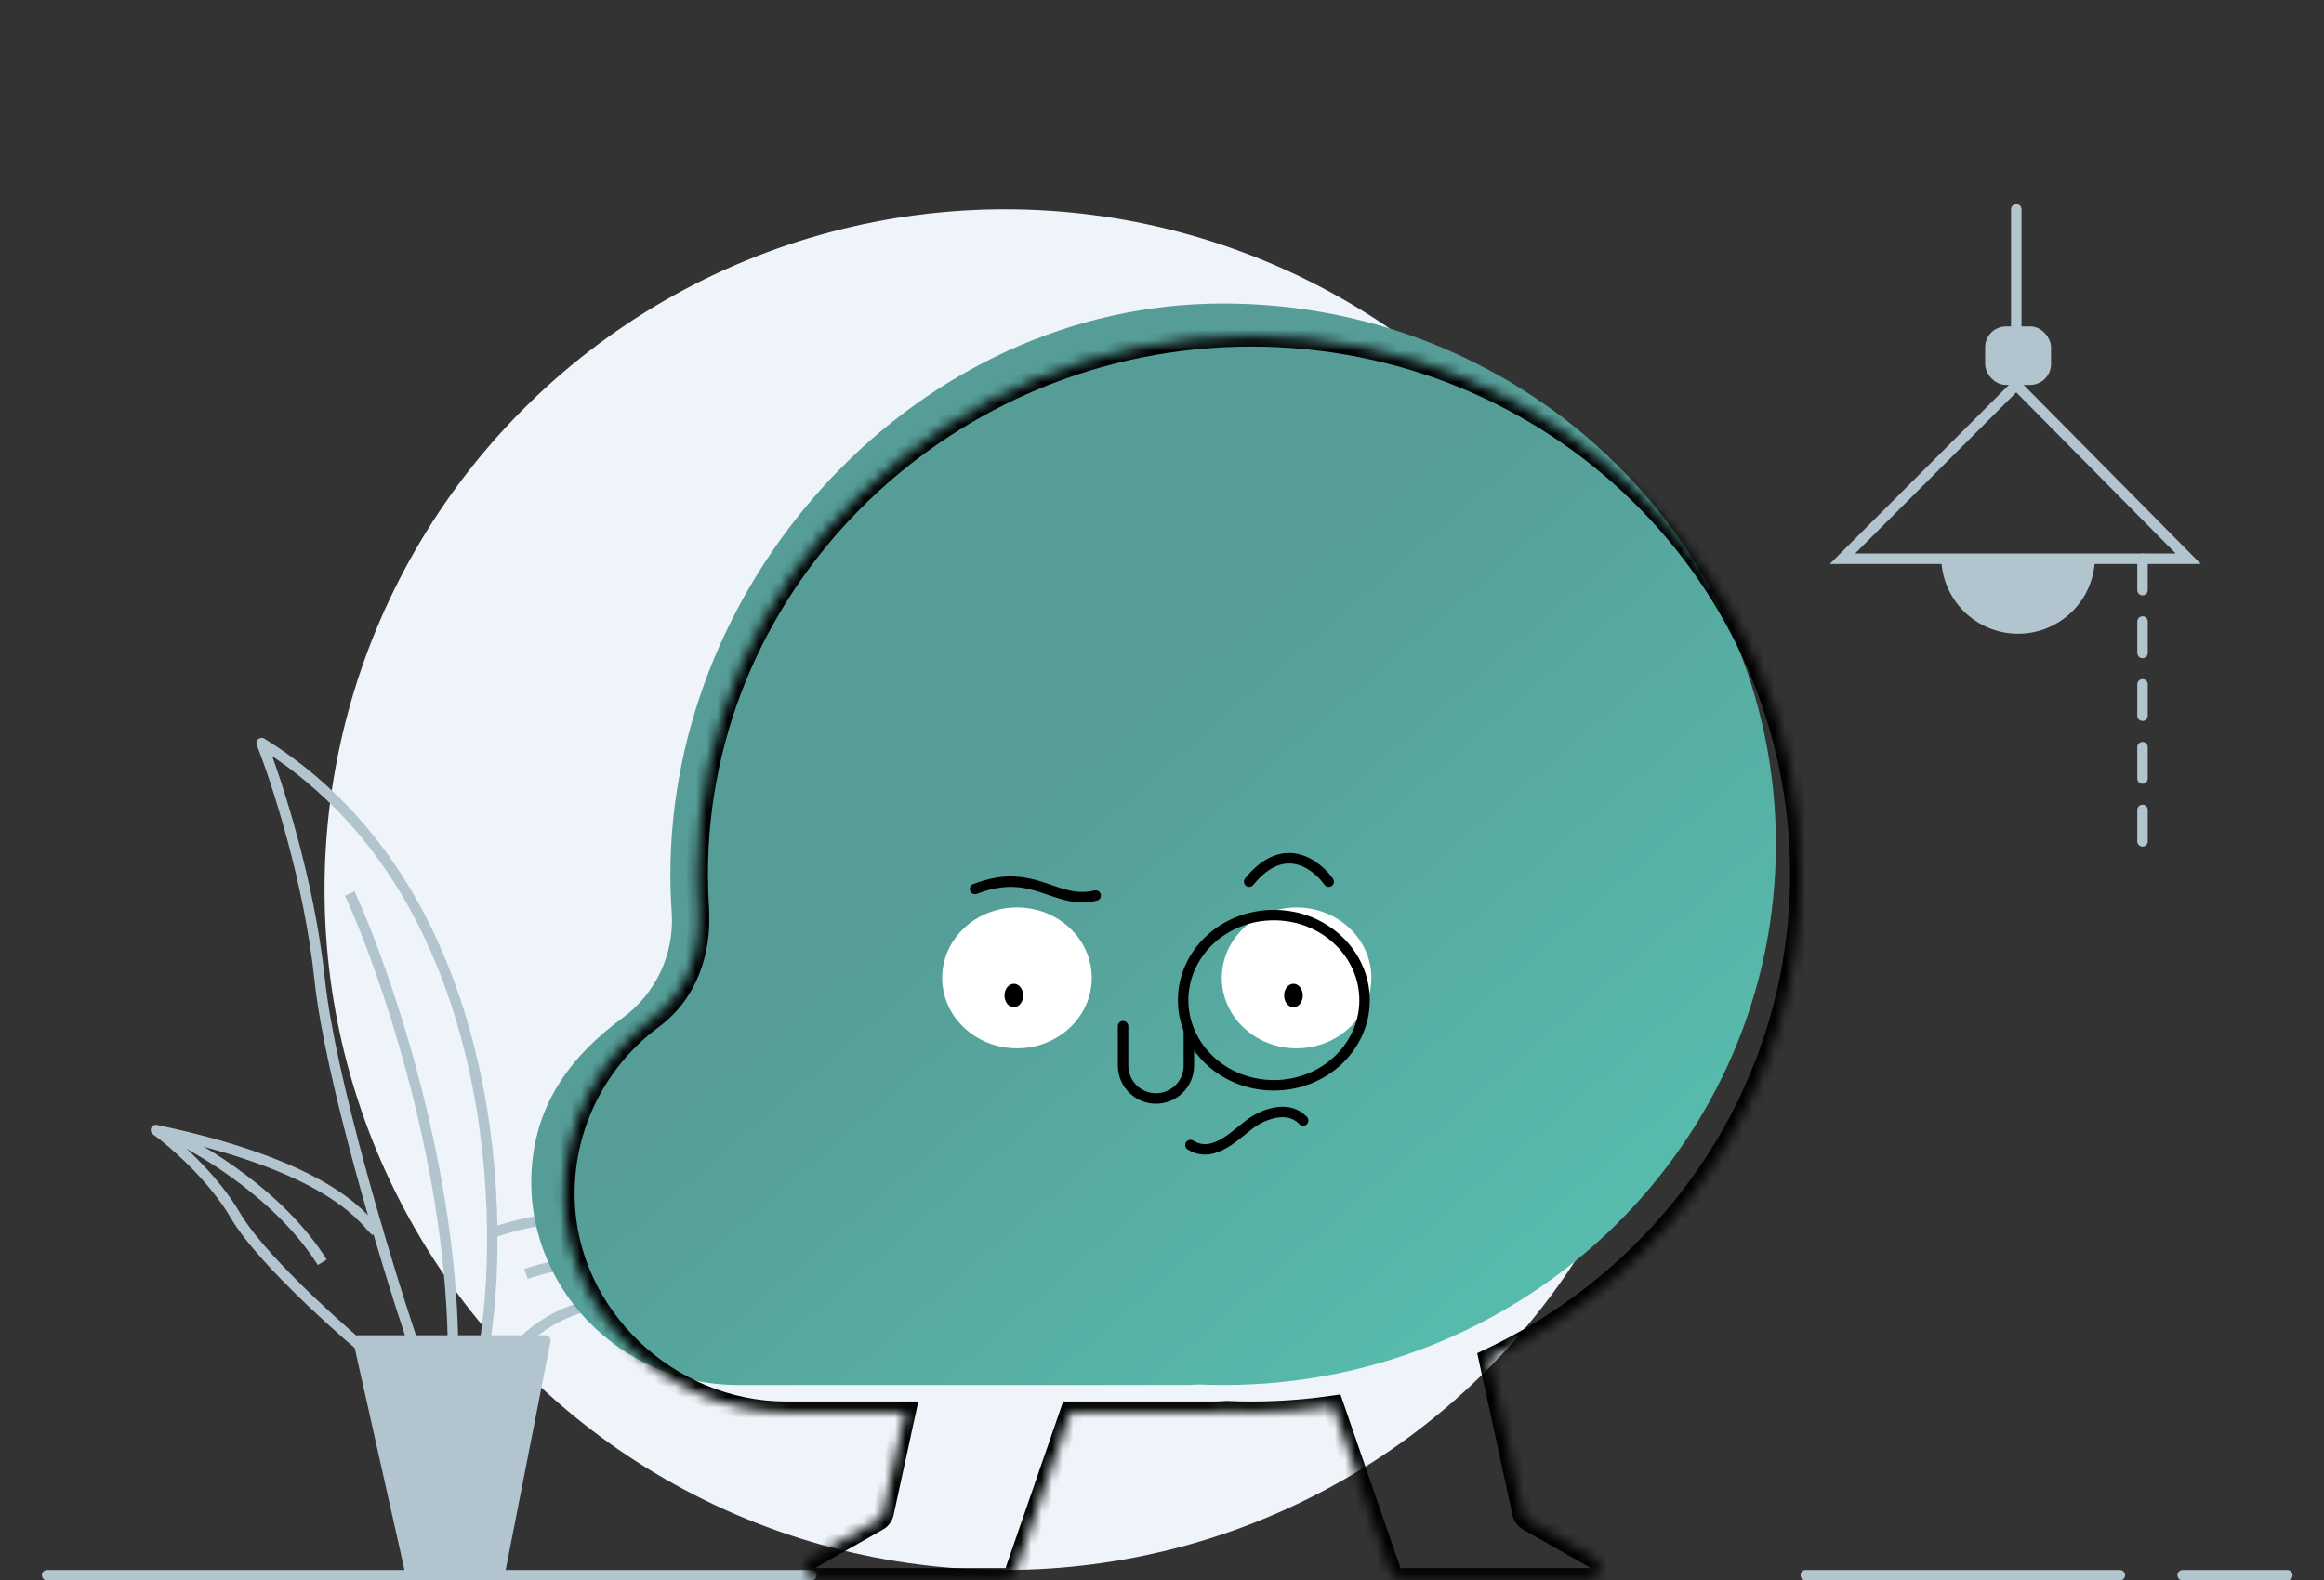<svg width="222" height="151" viewBox="0 0 222 151" fill="none" xmlns="http://www.w3.org/2000/svg">
<rect x="0" y="0" width="222" height="151" fill="#333333" stroke="none"/>
<circle cx="96" cy="85" r="65" fill="#EEF4F9"/>
<path d="M204.664 53.384V81.699" stroke="#B2C5CF" stroke-linecap="round" stroke-dasharray="3 3"/>
<path d="M176 53.384L192.605 36.779L209.034 53.384H176Z" stroke="#B2C5CF"/>
<path d="M192.604 20V31.186" stroke="#B2C5CF" stroke-linecap="round"/>
<rect x="190.133" y="31.686" width="5.292" height="4.593" rx="1.5" fill="#B2C5CF" stroke="#B2C5CF"/>
<path d="M200.12 53.209C200.12 55.156 199.347 57.023 197.97 58.4C196.593 59.777 194.726 60.55 192.779 60.55C190.832 60.55 188.965 59.777 187.588 58.4C186.212 57.023 185.438 55.156 185.438 53.209L192.779 53.209H200.12Z" fill="#B2C5CF"/>
<path d="M50.043 128.077C56.613 122 65.373 124.587 68.932 126.435C67.221 121.576 60.432 113.048 46.964 117.812" stroke="#B2C5CF" stroke-linejoin="round"/>
<path d="M65.442 123.766C63.594 121.986 57.968 119.085 50.248 121.713" stroke="#B2C5CF" stroke-linejoin="round"/>
<path d="M34.234 128.077H43.678H52.096L47.785 150.046H39.161L34.234 128.077Z" fill="#B2C5CF" stroke="#B2C5CF" stroke-linejoin="round"/>
<path d="M39.367 128.077C36.835 120.481 31.524 102.947 30.538 93.585C29.553 84.222 26.432 74.627 24.995 71C47.005 84.633 48.401 114.732 46.348 128.077" stroke="#B2C5CF" stroke-linejoin="round"/>
<path d="M33.413 85.372C36.561 92.216 42.939 110.338 43.268 128.077" stroke="#B2C5CF" stroke-linejoin="round"/>
<path d="M34.394 128.569C31.342 125.993 24.692 119.905 22.506 116.158C20.321 112.411 16.524 109.137 14.898 107.969C32.501 111.664 35.038 117.041 35.878 117.609" stroke="#B2C5CF" stroke-linejoin="round"/>
<path d="M16 108.3C19.263 109.747 26.788 114.233 30.782 120.605" stroke="#B2C5CF" stroke-linejoin="round"/>
<line x1="4.5" y1="150.5" x2="77.5" y2="150.5" stroke="#B2C5CF" stroke-linecap="round"/>
<line x1="172.5" y1="150.5" x2="202.5" y2="150.5" stroke="#B2C5CF" stroke-linecap="round"/>
<line x1="208.5" y1="150.5" x2="218.5" y2="150.5" stroke="#B2C5CF" stroke-linecap="round"/>
<path fill-rule="evenodd" clip-rule="evenodd" d="M116.844 132.331C146.003 132.331 169.642 109.198 169.642 80.666C169.642 52.133 146.008 29 116.844 29C87.679 29 64.04 55.004 64.04 83.537C64.04 84.751 64.082 85.956 64.165 87.15C64.44 91.08 62.685 94.896 59.506 97.227C54.589 100.84 51.265 105.305 50.803 111.529C49.972 122.815 59.2 132.331 70.537 132.331H112.996C113.489 132.331 113.982 132.316 114.465 132.279C114.465 132.279 114.465 132.279 114.47 132.279C115.26 132.316 116.049 132.331 116.839 132.331H116.844Z" fill="url(#paint0_linear_795_12609)"/>
<mask id="path-18-inside-1_795_12609" fill="white">
<path fill-rule="evenodd" clip-rule="evenodd" d="M142.257 129.851C159.851 121.556 171.995 103.924 171.995 83.51C171.995 55.123 148.511 32.115 119.544 32.115C90.577 32.115 66.626 55.123 66.626 83.51C66.626 84.606 66.662 85.696 66.73 86.771C66.99 90.877 65.66 94.859 62.352 97.304C57.107 101.182 53.747 107.454 53.893 114.509C54.126 125.733 63.884 134.906 75.112 134.906H86.479L84.377 144.568V144.573C84.309 144.858 84.128 145.108 83.873 145.253L77.491 148.882C76.567 149.411 76.94 150.823 78.005 150.823H96.025C96.456 150.823 96.841 150.559 96.996 150.159L102.27 134.906H115.722C116.215 134.906 116.704 134.891 117.186 134.854C117.971 134.891 118.755 134.906 119.544 134.906C122.204 134.906 124.817 134.712 127.37 134.338L132.84 150.159C132.996 150.559 133.38 150.823 133.811 150.823H151.832C152.896 150.823 153.27 149.411 152.346 148.882L145.963 145.253C145.709 145.108 145.527 144.858 145.46 144.573V144.568L142.257 129.851Z"/>
</mask>
<path d="M142.257 129.851L141.831 128.946L141.111 129.286L141.28 130.063L142.257 129.851ZM66.73 86.771L65.732 86.833L65.732 86.834L66.73 86.771ZM62.352 97.304L61.758 96.5L61.758 96.5L62.352 97.304ZM53.893 114.509L52.893 114.529L52.893 114.53L53.893 114.509ZM86.479 134.906L87.456 135.119L87.72 133.906H86.479V134.906ZM84.377 144.568L83.4 144.355L83.377 144.46V144.568H84.377ZM84.377 144.573L85.35 144.803L85.377 144.689V144.573H84.377ZM83.873 145.253L84.368 146.122L84.369 146.121L83.873 145.253ZM77.491 148.882L76.997 148.012L76.994 148.014L77.491 148.882ZM96.996 150.159L97.928 150.522L97.935 150.504L97.941 150.486L96.996 150.159ZM102.27 134.906V133.906H101.557L101.325 134.579L102.27 134.906ZM117.186 134.854L117.233 133.855L117.172 133.853L117.111 133.857L117.186 134.854ZM127.37 134.338L128.315 134.011L128.045 133.228L127.225 133.349L127.37 134.338ZM132.84 150.159L131.895 150.486L131.901 150.504L131.908 150.522L132.84 150.159ZM152.346 148.882L152.843 148.014L152.84 148.012L152.346 148.882ZM145.963 145.253L145.467 146.121L145.469 146.122L145.963 145.253ZM145.46 144.573H144.46V144.689L144.486 144.803L145.46 144.573ZM145.46 144.568H146.46V144.46L146.437 144.355L145.46 144.568ZM170.995 83.51C170.995 103.514 159.096 120.807 141.831 128.946L142.684 130.755C160.607 122.305 172.995 104.334 172.995 83.51H170.995ZM119.544 33.115C147.978 33.115 170.995 55.695 170.995 83.51H172.995C172.995 54.552 149.044 31.115 119.544 31.115V33.115ZM67.626 83.51C67.626 55.706 91.098 33.115 119.544 33.115V31.115C90.056 31.115 65.626 54.541 65.626 83.51H67.626ZM67.728 86.708C67.662 85.653 67.626 84.584 67.626 83.51H65.626C65.626 84.628 65.663 85.739 65.732 86.833L67.728 86.708ZM62.947 98.108C66.598 95.409 68.003 91.055 67.728 86.708L65.732 86.834C65.976 90.699 64.723 94.309 61.758 96.5L62.947 98.108ZM54.892 114.488C54.754 107.772 57.951 101.802 62.947 98.108L61.758 96.5C56.264 100.562 52.74 107.136 52.893 114.529L54.892 114.488ZM75.112 133.906C64.404 133.906 55.114 125.144 54.892 114.488L52.893 114.53C53.138 126.322 63.364 135.906 75.112 135.906V133.906ZM86.479 133.906H75.112V135.906H86.479V133.906ZM85.354 144.78L87.456 135.119L85.502 134.694L83.4 144.355L85.354 144.78ZM85.377 144.573V144.568H83.377V144.573H85.377ZM84.369 146.121C84.872 145.834 85.221 145.349 85.35 144.803L83.404 144.343C83.401 144.354 83.396 144.364 83.39 144.372C83.385 144.38 83.38 144.383 83.377 144.385L84.369 146.121ZM77.985 149.751L84.368 146.122L83.379 144.384L76.997 148.012L77.985 149.751ZM78.005 149.823C77.994 149.823 77.987 149.822 77.983 149.822C77.981 149.821 77.98 149.821 77.979 149.821C77.978 149.821 77.978 149.821 77.978 149.821C77.978 149.821 77.978 149.821 77.978 149.821C77.978 149.821 77.978 149.821 77.978 149.821C77.978 149.821 77.978 149.821 77.978 149.821C77.979 149.821 77.979 149.821 77.98 149.822C77.981 149.822 77.982 149.823 77.982 149.823C77.984 149.825 77.975 149.817 77.969 149.795C77.963 149.773 77.967 149.761 77.967 149.763C77.967 149.763 77.966 149.764 77.966 149.765C77.965 149.766 77.965 149.766 77.965 149.766C77.965 149.766 77.966 149.765 77.969 149.762C77.972 149.759 77.978 149.755 77.988 149.749L76.994 148.014C75.186 149.05 75.909 151.823 78.005 151.823V149.823ZM96.025 149.823H78.005V151.823H96.025V149.823ZM96.064 149.796C96.058 149.814 96.042 149.823 96.025 149.823V151.823C96.871 151.823 97.623 151.304 97.928 150.522L96.064 149.796ZM101.325 134.579L96.051 149.832L97.941 150.486L103.215 135.233L101.325 134.579ZM115.722 133.906H102.27V135.906H115.722V133.906ZM117.111 133.857C116.657 133.891 116.195 133.906 115.722 133.906V135.906C116.236 135.906 116.75 135.89 117.262 135.851L117.111 133.857ZM119.544 133.906C118.768 133.906 117.999 133.891 117.233 133.855L117.14 135.853C117.942 135.89 118.742 135.906 119.544 135.906V133.906ZM127.225 133.349C124.72 133.716 122.155 133.906 119.544 133.906V135.906C122.252 135.906 124.914 135.709 127.515 135.327L127.225 133.349ZM126.425 134.665L131.895 150.486L133.785 149.832L128.315 134.011L126.425 134.665ZM131.908 150.522C132.213 151.304 132.966 151.823 133.811 151.823V149.823C133.795 149.823 133.779 149.814 133.772 149.796L131.908 150.522ZM133.811 151.823H151.832V149.823H133.811V151.823ZM151.832 151.823C153.928 151.823 154.651 149.05 152.843 148.014L151.849 149.749C151.858 149.755 151.864 149.759 151.867 149.762C151.871 149.765 151.872 149.766 151.872 149.766C151.872 149.766 151.871 149.766 151.871 149.765C151.87 149.764 151.87 149.763 151.87 149.763C151.869 149.761 151.873 149.773 151.868 149.795C151.862 149.817 151.853 149.825 151.854 149.823C151.855 149.823 151.856 149.822 151.857 149.822C151.857 149.821 151.858 149.821 151.858 149.821C151.858 149.821 151.859 149.821 151.859 149.821C151.859 149.821 151.859 149.821 151.859 149.821C151.859 149.821 151.859 149.821 151.859 149.821C151.858 149.821 151.858 149.821 151.858 149.821C151.857 149.821 151.856 149.821 151.854 149.822C151.85 149.822 151.843 149.823 151.832 149.823V151.823ZM152.84 148.012L146.458 144.384L145.469 146.122L151.851 149.751L152.84 148.012ZM146.459 144.385C146.457 144.383 146.452 144.38 146.446 144.372C146.44 144.364 146.435 144.354 146.433 144.343L144.486 144.803C144.615 145.349 144.964 145.834 145.467 146.121L146.459 144.385ZM146.46 144.573V144.568H144.46V144.573H146.46ZM146.437 144.355L143.234 129.638L141.28 130.063L144.482 144.78L146.437 144.355Z" fill="black" mask="url(#path-18-inside-1_795_12609)"/>
<path d="M113.718 109.404C116.036 110.855 118.286 108.086 119.74 107.158C121.194 106.229 123.236 105.725 124.482 107.061" stroke="black" stroke-linecap="round"/>
<path d="M119.328 84.237C122.732 80.045 125.874 82.758 126.922 84.237" stroke="black" stroke-linecap="round"/>
<path d="M107.283 98.047V101.809C107.283 103.545 108.689 104.952 110.425 104.952V104.952C112.16 104.952 113.567 103.545 113.567 101.809V98.5" stroke="black" stroke-linecap="round"/>
<ellipse cx="97.145" cy="93.432" rx="7.145" ry="6.729" fill="white"/>
<ellipse cx="96.848" cy="95.115" rx="0.893" ry="1.122" fill="black"/>
<ellipse cx="123.855" cy="93.432" rx="7.145" ry="6.729" fill="white"/>
<ellipse cx="123.557" cy="95.115" rx="0.893" ry="1.122" fill="black"/>
<path d="M93.142 84.936C98.781 82.742 100.742 86.503 104.664 85.563" stroke="black" stroke-linecap="round"/>
<path d="M130.35 95.563C130.35 100.026 126.499 103.694 121.685 103.694C116.87 103.694 113.02 100.026 113.02 95.563C113.02 91.1 116.87 87.432 121.685 87.432C126.499 87.432 130.35 91.1 130.35 95.563Z" stroke="black"/>
<defs>
<linearGradient id="paint0_linear_795_12609" x1="50.751" y1="29" x2="153.074" y2="146.732" gradientUnits="userSpaceOnUse">
<stop offset="0.432" stop-color="#569D97"/>
<stop offset="1" stop-color="#58C6B4"/>
</linearGradient>
</defs>
</svg>
